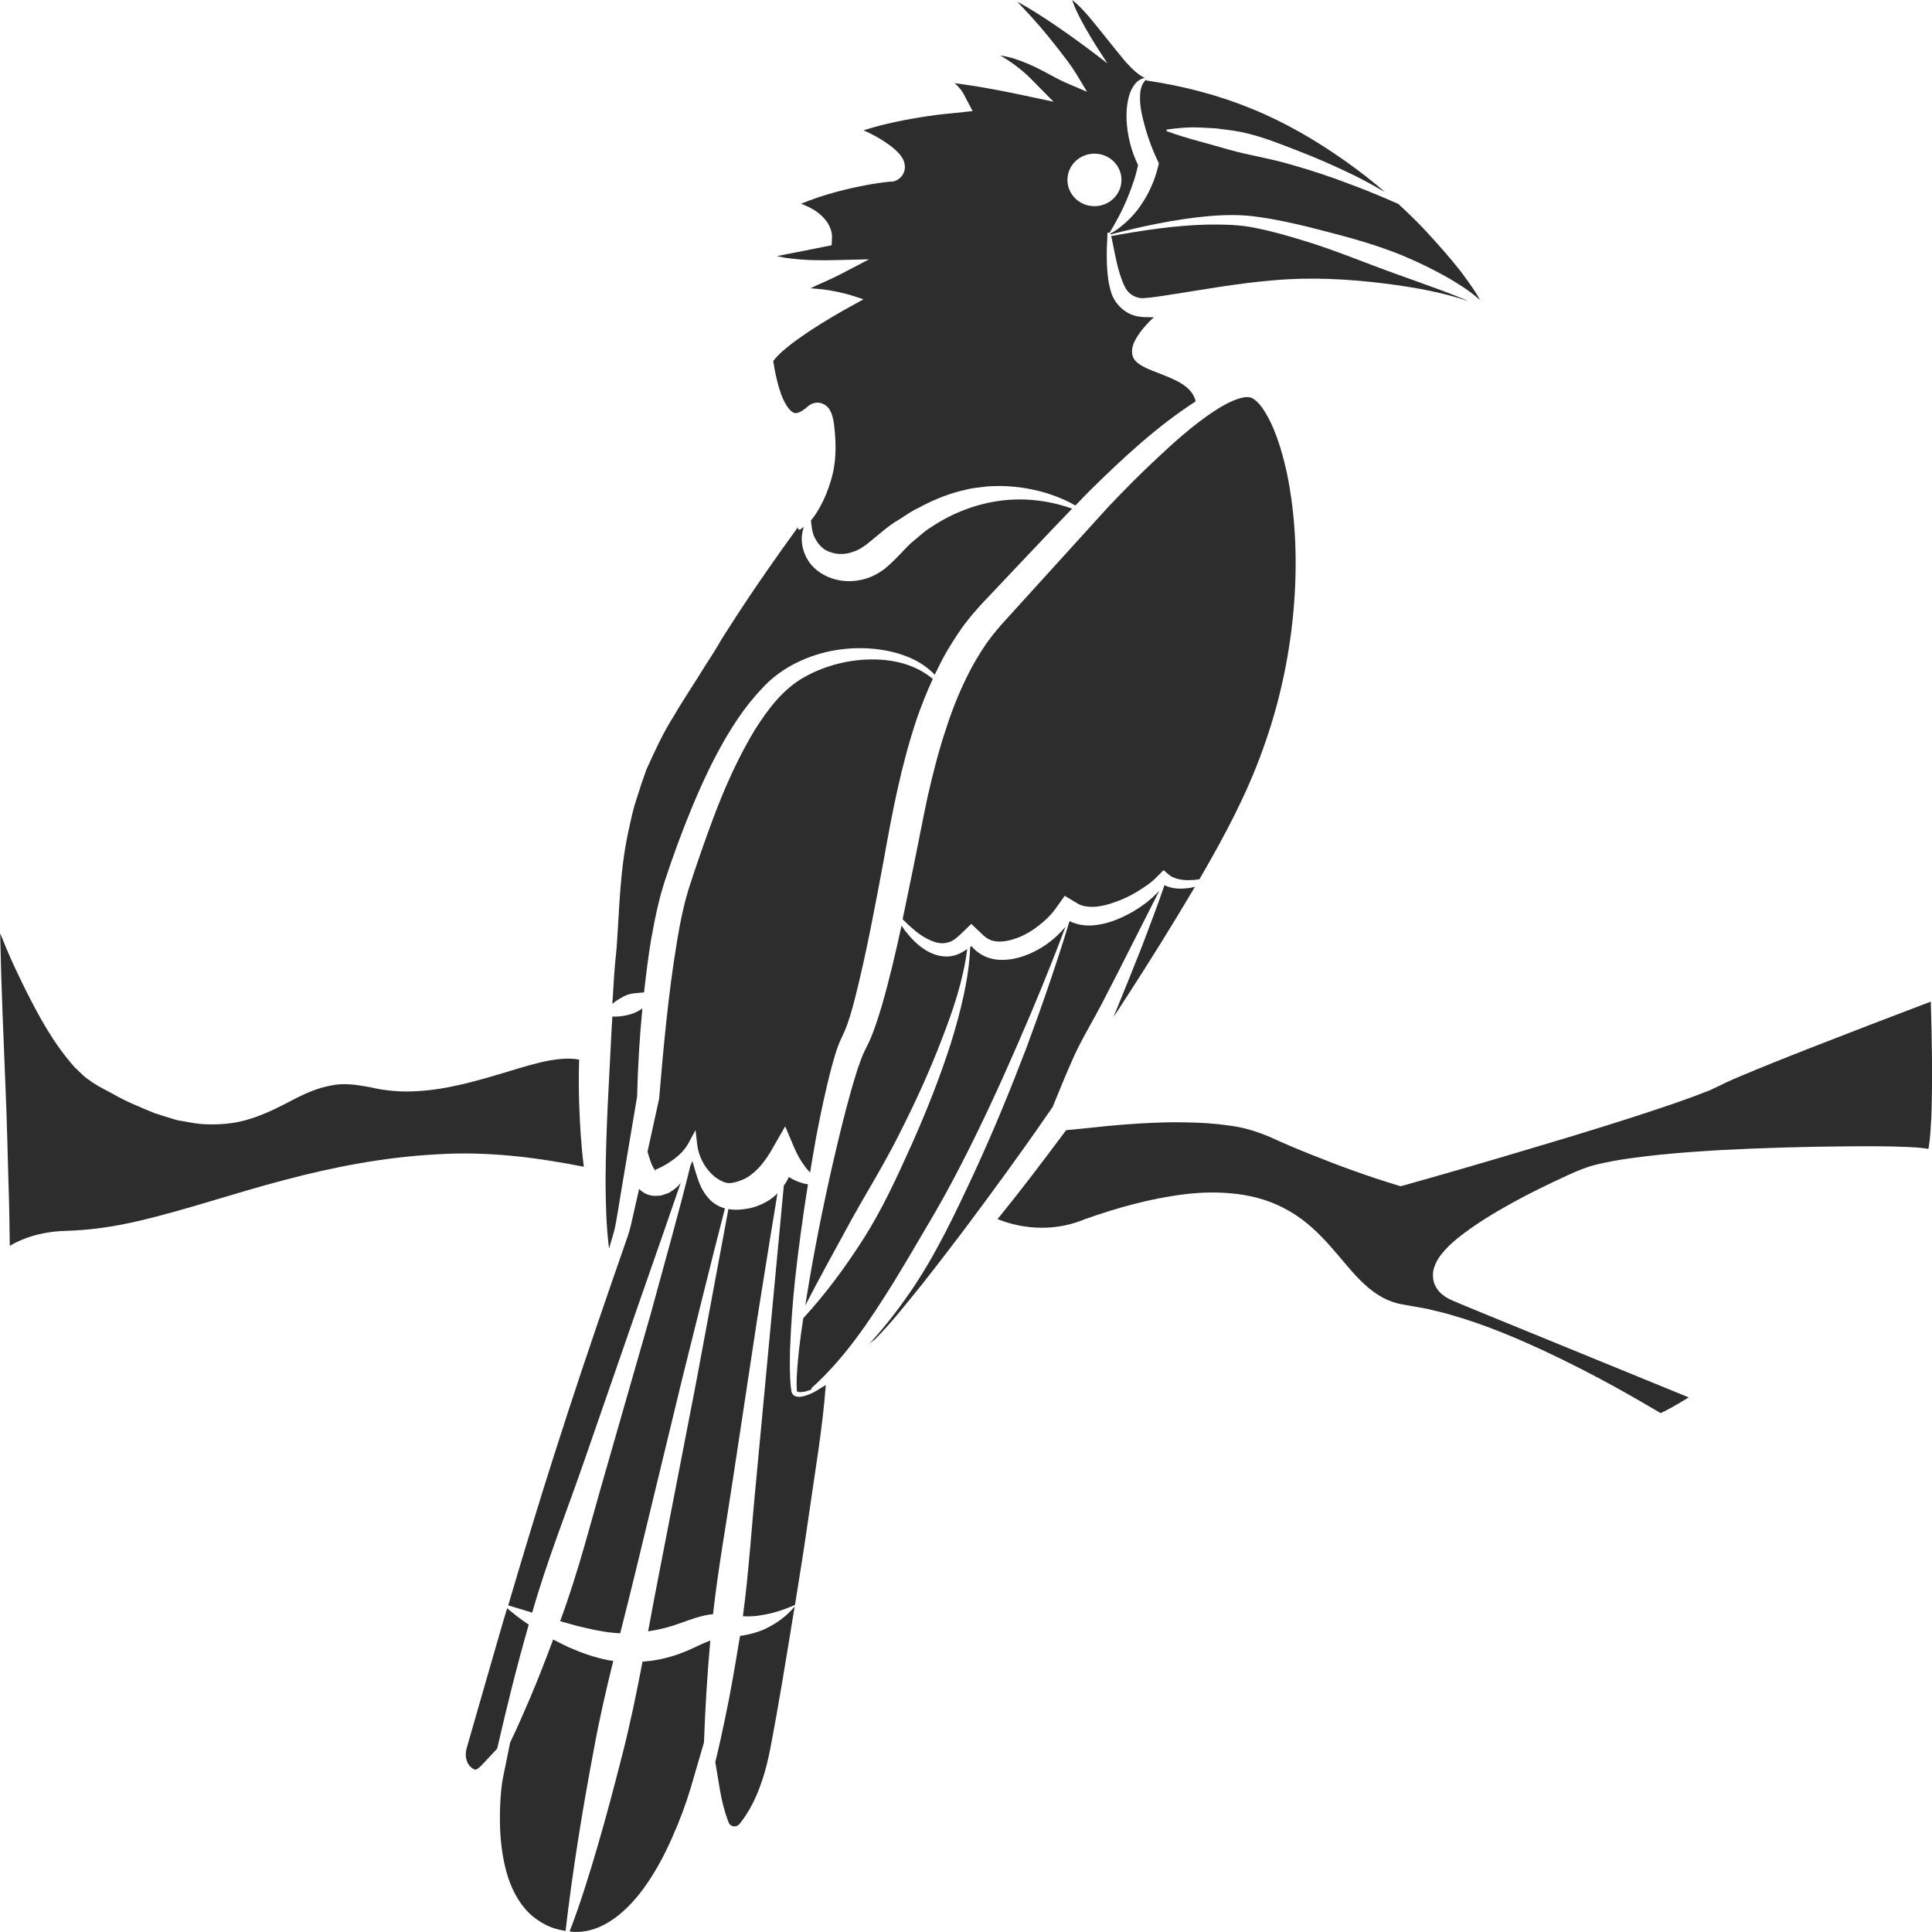 <?xml version="1.0" encoding="utf-8"?>
<!-- Generator: Adobe Illustrator 24.1.2, SVG Export Plug-In . SVG Version: 6.00 Build 0)  -->
<svg version="1.1" id="Layer_1" xmlns="http://www.w3.org/2000/svg" xmlns:xlink="http://www.w3.org/1999/xlink" x="0px" y="0px"
	 viewBox="0 0 128 128" style="enable-background:new 0 0 128 128;" xml:space="preserve">
<style type="text/css">
	.st0{fill:#2D2D2D;}
</style>
<g>
	<path class="st0" d="M79.56,58.09c1.57-2.71,3.04-5.46,4.09-8.4c1.07-2.93,1.75-6.01,2.04-9.13c0.28-3.11,0.19-6.28-0.45-9.32
		c-0.34-1.49-0.8-3.04-1.61-4.22c-0.2-0.28-0.45-0.53-0.67-0.64c-0.18-0.1-0.47-0.09-0.79,0c-0.64,0.18-1.3,0.57-1.91,0.98
		c-1.25,0.85-2.41,1.88-3.54,2.94c-1.13,1.05-2.23,2.16-3.3,3.29l-6.32,6.96l-0.79,0.87c-0.23,0.29-0.48,0.55-0.69,0.85
		c-0.45,0.58-0.83,1.22-1.2,1.87c-0.71,1.32-1.29,2.72-1.75,4.17c-0.49,1.45-0.86,2.94-1.21,4.46c-0.32,1.49-0.61,3.06-0.93,4.6
		c-0.24,1.18-0.48,2.35-0.73,3.53c0.19,0.2,0.39,0.38,0.59,0.56c0.4,0.36,0.83,0.66,1.26,0.84c0.42,0.2,0.83,0.24,1.15,0.14
		c0.33-0.07,0.63-0.34,0.93-0.63l0.62-0.6l0.77,0.73c0.29,0.28,0.59,0.42,1.01,0.44c0.4,0.02,0.88-0.09,1.35-0.27
		c0.47-0.19,0.93-0.46,1.34-0.79c0.42-0.32,0.8-0.69,1.1-1.1l0.62-0.87l0.87,0.52c0.25,0.15,0.61,0.22,1.06,0.21
		c0.44-0.02,0.94-0.14,1.42-0.32c0.49-0.17,0.98-0.4,1.44-0.68c0.45-0.28,0.92-0.58,1.27-0.94l0.49-0.49l0.36,0.31
		c0.26,0.23,0.84,0.38,1.39,0.35c0.21,0,0.42-0.02,0.63-0.06C79.49,58.21,79.53,58.15,79.56,58.09z"/>
	<path class="st0" d="M127.92,66.36c-2.74,1.04-5.48,2.09-8.21,3.16c-1.45,0.57-2.91,1.15-4.33,1.75c-0.36,0.15-0.71,0.3-1.05,0.46
		c-0.18,0.08-0.31,0.16-0.47,0.23l-0.62,0.29c-0.76,0.3-1.5,0.57-2.25,0.83c-2.97,1.02-5.96,1.94-8.96,2.83c-3,0.9-6,1.78-9.01,2.62
		l-0.23,0.06l-0.2-0.06c-1.94-0.59-3.82-1.27-5.68-2.02c-0.93-0.37-1.86-0.76-2.77-1.18c-0.87-0.37-1.74-0.64-2.71-0.76
		c-0.95-0.14-1.93-0.2-2.91-0.21c-0.98-0.03-1.97,0.02-2.95,0.07c-0.99,0.06-1.97,0.14-2.96,0.25l-1.48,0.15
		c-0.17,0.01-0.34,0.03-0.5,0.05c-1.48,1.99-2.98,3.97-4.54,5.89c1.85,0.74,3.94,0.78,5.77,0.01c2.14-0.76,4.34-1.38,6.64-1.66
		c1.15-0.14,2.33-0.16,3.51-0.01c1.18,0.15,2.37,0.51,3.43,1.14c1.07,0.61,1.96,1.48,2.73,2.35c0.77,0.87,1.45,1.77,2.21,2.47
		c0.75,0.7,1.58,1.19,2.53,1.35l1.68,0.3c0.56,0.15,1.14,0.26,1.7,0.44c2.23,0.65,4.35,1.55,6.42,2.53
		c2.06,0.98,4.08,2.05,6.04,3.19l1.27,0.74c0.02-0.01,0.03-0.01,0.05-0.02c0.21-0.1,0.44-0.22,0.68-0.35
		c0.38-0.21,0.76-0.44,1.13-0.67l-13.3-5.44l-1.89-0.78l-0.47-0.2c-0.18-0.08-0.41-0.19-0.63-0.37c-0.22-0.16-0.46-0.45-0.58-0.8
		c-0.11-0.36-0.09-0.76,0.01-1.02c0.18-0.55,0.47-0.87,0.73-1.17c0.27-0.3,0.55-0.54,0.84-0.78c0.57-0.46,1.16-0.86,1.75-1.24
		c1.19-0.75,2.4-1.41,3.64-2.02c0.62-0.31,1.24-0.6,1.87-0.89c0.59-0.28,1.34-0.59,2.03-0.74c1.38-0.33,2.75-0.48,4.12-0.63
		c1.37-0.14,2.73-0.23,4.1-0.31c2.73-0.14,5.46-0.22,8.19-0.24c1.37-0.01,2.73-0.02,4.1,0.04c0.34,0.02,0.69,0.03,1.04,0.08
		c0.09,0.01,0.18,0.02,0.28,0.04c0.02,0.01,0.04,0.01,0.05,0.01c0.01-0.05,0.02-0.1,0.03-0.15c0.1-0.64,0.13-1.33,0.17-2.01
		C128.04,71.45,128,68.9,127.92,66.36z"/>
	<path class="st0" d="M41.51,65.93c0.21-0.08,0.42-0.12,0.71-0.14c0.13-0.01,0.28-0.03,0.45-0.04c0.13-1.15,0.27-2.31,0.46-3.47
		c0.16-0.87,0.32-1.73,0.54-2.6c0.1-0.43,0.24-0.87,0.37-1.3l0.42-1.24c0.57-1.64,1.2-3.27,1.91-4.87c0.71-1.6,1.52-3.18,2.51-4.65
		c0.5-0.74,1.06-1.44,1.69-2.1c0.62-0.66,1.41-1.23,2.22-1.62c1.64-0.81,3.47-1.09,5.24-0.9c0.88,0.1,1.76,0.32,2.56,0.72
		c0.5,0.25,0.95,0.58,1.34,0.98c0.25-0.52,0.5-1.03,0.79-1.53c0.43-0.71,0.86-1.42,1.39-2.07c0.25-0.34,0.54-0.64,0.81-0.96
		l0.81-0.86c1.77-1.86,3.51-3.73,5.3-5.58c-1.48-0.53-3.06-0.72-4.57-0.55c-1.74,0.2-3.39,0.84-4.82,1.81
		c-0.37,0.22-0.69,0.53-1.02,0.8c-0.34,0.26-0.64,0.59-0.94,0.91c-0.31,0.32-0.56,0.59-1.06,1.01c-0.47,0.35-1,0.63-1.59,0.74
		c-1.16,0.26-2.49-0.08-3.29-1.01c-0.39-0.47-0.6-1.06-0.62-1.61c-0.02-0.32,0.05-0.62,0.14-0.9c-0.08,0.06-0.15,0.12-0.24,0.18
		c-0.05,0.03-0.11,0.01-0.14-0.04c-0.01-0.02-0.02-0.04-0.01-0.07l0-0.02c0-0.01,0-0.02,0-0.03c-1.37,1.89-2.7,3.78-3.96,5.71
		l-1.08,1.68c-0.33,0.58-0.68,1.14-1.05,1.7c-0.69,1.14-1.45,2.24-2.12,3.4c-0.73,1.13-1.28,2.36-1.84,3.59
		c-0.23,0.63-0.44,1.27-0.64,1.91c-0.22,0.64-0.36,1.3-0.5,1.96c-0.61,2.63-0.64,5.33-0.83,7.97l0,0l-0.01,0.08
		c-0.13,1.18-0.2,2.39-0.27,3.59c0.09-0.07,0.17-0.14,0.25-0.2C41.1,66.13,41.3,66.02,41.51,65.93z"/>
	<path class="st0" d="M61.45,81.18c0.76-1.27,1.48-2.58,2.16-3.9c1.37-2.65,2.62-5.36,3.81-8.1c1.12-2.56,2.19-5.16,3.17-7.78
		c-0.71,0.86-1.64,1.53-2.68,1.91c-0.61,0.22-1.27,0.34-1.93,0.26c-0.62-0.08-1.22-0.4-1.62-0.89c-0.03,0.02-0.06,0.04-0.08,0.06
		c-0.09,2.16-0.64,4.28-1.27,6.34c-0.73,2.28-1.61,4.5-2.58,6.68c-0.98,2.18-1.97,4.36-3.26,6.37c-1.18,1.84-2.47,3.6-3.95,5.2
		c-0.11,0.72-0.21,1.43-0.29,2.15c-0.08,0.78-0.16,1.56-0.15,2.33l0.01,0.29c0.01,0.08,0,0.07,0.05,0.1c0.11,0.05,0.31,0.03,0.48,0
		c0.16-0.04,0.31-0.09,0.46-0.15c-0.01-0.01-0.02-0.01-0.02-0.02c-0.01-0.03-0.01-0.06,0.02-0.08c2.22-2,3.85-4.47,5.41-6.97
		C59.95,83.74,60.7,82.46,61.45,81.18z"/>
	<path class="st0" d="M77.15,58.65c-0.47,1.37-0.99,2.72-1.5,4.07c-0.54,1.37-1.09,2.73-1.65,4.1c-0.08,0.18-0.15,0.37-0.23,0.56
		c0.29-0.44,0.58-0.87,0.86-1.31c1.56-2.41,3.08-4.85,4.54-7.32c-0.08,0.02-0.17,0.05-0.25,0.06
		C78.33,58.91,77.71,58.92,77.15,58.65z"/>
	<path class="st0" d="M91.79,18.79c1.85,0.24,3.71,0.55,5.49,1.16c-0.06-0.02-0.11-0.05-0.17-0.08c-0.5-0.21-1.01-0.41-1.52-0.6
		c-1.02-0.38-2.05-0.74-3.07-1.11c-2.05-0.73-4.07-1.59-6.16-2.22c-1.04-0.32-2.09-0.62-3.15-0.83c-1.05-0.23-2.12-0.24-3.21-0.23
		c-2.13,0.05-4.24,0.37-6.38,0.76c0.03,0.11,0.04,0.2,0.07,0.32l0.09,0.45c0.06,0.3,0.12,0.6,0.19,0.9c0.13,0.59,0.3,1.17,0.54,1.66
		c0.21,0.46,0.59,0.7,1,0.77c0.1,0.02,0.2,0.02,0.3,0.01l0.43-0.04c0.29-0.03,0.58-0.08,0.88-0.12c2.37-0.36,4.8-0.82,7.26-1.02
		C86.83,18.35,89.33,18.48,91.79,18.79z"/>
	<path class="st0" d="M54.33,28.12c0.07-0.03,0.09-0.06,0.07-0.04L54.33,28.12z"/>
	<path class="st0" d="M54.33,91.76c-0.02,0.01-0.04,0.03-0.07,0.04c0.02-0.01,0.03-0.02,0.05-0.03
		C54.32,91.77,54.32,91.77,54.33,91.76z"/>
	<path class="st0" d="M53.64,21.93c-0.49,0.33-0.98,0.67-1.44,1.04c-0.23,0.19-0.46,0.38-0.66,0.59c-0.11,0.12-0.23,0.24-0.32,0.38
		c0.01,0.01,0.02,0.03,0.02,0.05l0,0c0.09,0.58,0.21,1.16,0.37,1.7c0.16,0.54,0.39,1.08,0.69,1.43c0.15,0.17,0.3,0.26,0.41,0.25
		c0.11,0,0.24-0.04,0.42-0.15c0.09-0.05,0.17-0.12,0.27-0.19l0.14-0.12c0.09-0.06,0.3-0.26,0.71-0.23c0.2,0.02,0.41,0.13,0.52,0.23
		c0.12,0.11,0.18,0.2,0.22,0.28c0.09,0.16,0.13,0.28,0.16,0.39c0.06,0.21,0.09,0.39,0.11,0.57c0.16,1.34,0.15,2.56-0.23,3.75
		c-0.18,0.59-0.41,1.17-0.72,1.72c-0.17,0.29-0.35,0.59-0.58,0.86c0.04,0.43,0.08,0.84,0.26,1.16c0.17,0.35,0.41,0.61,0.68,0.79
		c0.57,0.32,1.27,0.36,1.87,0.12c0.31-0.09,0.59-0.28,0.86-0.47l1.01-0.83c0.38-0.31,0.76-0.61,1.19-0.85
		c0.42-0.26,0.8-0.55,1.25-0.75c0.86-0.47,1.76-0.85,2.7-1.1l0.71-0.17c0.24-0.05,0.48-0.07,0.72-0.1c0.48-0.08,0.96-0.08,1.44-0.08
		c1.7,0.05,3.38,0.47,4.83,1.29c0.33-0.34,0.66-0.69,1-1.03c2.16-2.12,4.37-4.19,6.97-5.87c-0.25-1.02-1.36-1.44-2.44-1.86
		c-0.57-0.22-1.12-0.43-1.46-0.73c-0.19-0.16-0.39-0.46-0.3-0.95c0.13-0.67,0.82-1.47,1.42-2.03c-0.05,0-0.1,0-0.15,0l-0.49-0.01
		c-0.2-0.01-0.41-0.04-0.6-0.09c-0.79-0.21-1.41-0.9-1.6-1.61c-0.2-0.66-0.24-1.3-0.27-1.93c-0.01-0.32,0-0.63,0-0.94l0.04-0.88
		l0-0.08c0-0.05,0.04-0.08,0.08-0.08c0.02,0,0.04,0.02,0.05,0.04c0.47-0.77,0.87-1.53,1.19-2.3c0.16-0.4,0.31-0.79,0.44-1.19
		c0.11-0.33,0.19-0.67,0.27-1.01c-0.45-0.93-0.7-1.92-0.76-2.94c-0.02-0.55,0.01-1.12,0.17-1.67c0.08-0.27,0.21-0.55,0.4-0.78
		c0.17-0.21,0.41-0.35,0.65-0.39c0,0,0,0,0,0c-0.23-0.08-0.43-0.25-0.62-0.4c-0.24-0.21-0.46-0.44-0.68-0.68
		C74.16,3.6,73.76,3.1,73.36,2.6c-0.4-0.5-0.8-1-1.21-1.49C71.8,0.71,71.44,0.3,71.03,0c0.18,0.54,0.45,1.07,0.73,1.58
		c0.33,0.6,0.68,1.19,1.06,1.77l0.55,0.85l-0.81-0.62c-1.05-0.8-2.13-1.57-3.23-2.3c-0.55-0.36-1.11-0.71-1.68-1.03
		c-0.08-0.05-0.17-0.08-0.26-0.13c0.07,0.07,0.15,0.14,0.22,0.22c0.45,0.47,0.89,0.95,1.31,1.44c0.42,0.49,0.83,1,1.23,1.51
		c0.4,0.53,0.78,0.99,1.17,1.63l0.7,1.16l-1.27-0.54c-0.64-0.27-1.2-0.61-1.77-0.9c-0.56-0.29-1.13-0.54-1.71-0.73
		c-0.33-0.11-0.66-0.18-1-0.24c0.33,0.2,0.66,0.41,0.97,0.64c0.36,0.27,0.68,0.53,1.03,0.88l1.53,1.55l-2.16-0.46
		c-1.32-0.28-2.67-0.53-4.01-0.72c-0.13-0.02-0.26-0.03-0.39-0.05c0.04,0.04,0.08,0.07,0.13,0.11c0.08,0.08,0.15,0.16,0.23,0.25
		c0.08,0.11,0.13,0.15,0.25,0.37l0.59,1.12L63.12,7.5c-0.71,0.06-1.47,0.16-2.2,0.28c-0.73,0.12-1.46,0.26-2.18,0.43
		c-0.52,0.12-1.03,0.27-1.53,0.42c0.29,0.13,0.57,0.27,0.84,0.42c0.29,0.16,0.57,0.34,0.85,0.54c0.14,0.1,0.28,0.21,0.42,0.34
		c0.15,0.15,0.28,0.24,0.48,0.57c0.05,0.1,0.12,0.2,0.15,0.51c0,0.09,0,0.18-0.02,0.26c-0.02,0.1-0.07,0.23-0.14,0.33
		c-0.07,0.11-0.14,0.17-0.21,0.23c-0.07,0.06-0.18,0.12-0.23,0.14c-0.09,0.04-0.25,0.07-0.29,0.07L59,12.03l-0.1,0.01l-0.42,0.05
		c-0.28,0.04-0.56,0.08-0.85,0.13c-1.56,0.28-3.11,0.68-4.56,1.28c0.05,0.02,0.09,0.03,0.14,0.05c0.39,0.16,0.79,0.36,1.15,0.68
		c0.18,0.15,0.35,0.35,0.5,0.58c0.07,0.12,0.13,0.25,0.18,0.39c0.02,0.07,0.04,0.15,0.06,0.23c0.01,0.09,0.03,0.14,0.02,0.31
		l-0.02,0.51l-0.51,0.1l-3.12,0.62c0.29,0.06,0.57,0.12,0.87,0.15c1.02,0.13,2.08,0.14,3.15,0.11l2.09-0.05l-1.84,0.96
		c-0.56,0.29-1.12,0.54-1.67,0.78c-0.13,0.06-0.25,0.12-0.37,0.18c0.27,0.02,0.54,0.04,0.81,0.07c0.73,0.1,1.43,0.24,2.15,0.48
		l0.55,0.18l-0.51,0.28C55.65,20.68,54.63,21.28,53.64,21.93z M72.51,10.18c0.99,0,1.79,0.78,1.79,1.74c0,0.96-0.8,1.74-1.79,1.74
		c-0.99,0-1.79-0.78-1.79-1.74C70.72,10.96,71.52,10.18,72.51,10.18z"/>
	<path class="st0" d="M75.72,7.86c0.22,0.94,0.55,1.88,0.95,2.73l0.11,0.23l-0.05,0.21c-0.12,0.46-0.26,0.92-0.47,1.36
		c-0.19,0.44-0.43,0.85-0.7,1.24c-0.26,0.39-0.58,0.74-0.92,1.06c-0.33,0.3-0.68,0.58-1.08,0.79c0.01,0.02,0.01,0.03,0.02,0.05
		c2.07-0.53,4.22-1,6.39-1.2c1.1-0.1,2.25-0.13,3.37,0.04c1.11,0.15,2.2,0.39,3.28,0.65c2.15,0.55,4.31,1.08,6.37,1.94
		c1.03,0.43,2.03,0.92,3.01,1.48c0.71,0.42,1.43,0.87,2.05,1.44c-0.07-0.13-0.14-0.27-0.22-0.4c-0.32-0.5-0.67-0.99-1.03-1.47
		c-0.74-0.95-1.54-1.84-2.35-2.72c-0.58-0.62-1.19-1.21-1.81-1.78c-1.05-0.46-2.09-0.9-3.15-1.29c-1.32-0.51-2.66-0.95-4.01-1.33
		c-1.35-0.4-2.74-0.6-4.08-0.98c-1.34-0.4-2.7-0.71-4.08-1.21l0,0c-0.03-0.01-0.05-0.05-0.04-0.08c0.01-0.02,0.03-0.04,0.05-0.04
		c0.72-0.1,1.45-0.17,2.18-0.13c0.36,0.01,0.72,0.04,1.09,0.06l1.08,0.14c1.43,0.21,2.79,0.75,4.13,1.27
		c1.34,0.51,2.66,1.09,3.95,1.72c0.68,0.34,1.35,0.71,2.01,1.09c-0.86-0.74-1.75-1.43-2.67-2.08c-1.93-1.36-3.97-2.55-6.16-3.44
		c-2.19-0.9-4.51-1.51-6.95-1.87c-0.03-0.01-0.06-0.03-0.07-0.06c-0.34,0.34-0.39,0.78-0.39,1.2C75.52,6.91,75.6,7.39,75.72,7.86z"
		/>
	<path class="st0" d="M69.74,73.34c0.42-1.04,0.84-2.06,1.29-3.08c0.58-1.34,1.36-2.58,2.03-3.88c0.68-1.3,1.34-2.61,2-3.92
		l1.75-3.45c-0.29,0.31-0.6,0.59-0.94,0.85c-0.48,0.36-1,0.67-1.55,0.92c-0.55,0.25-1.13,0.44-1.74,0.51
		c-0.57,0.07-1.17,0.01-1.71-0.26c-0.01,0.01-0.02,0.02-0.02,0.03c-0.86,2.82-1.82,5.6-2.85,8.37c-1.07,2.8-2.21,5.58-3.48,8.32
		c-1.27,2.72-2.56,5.47-4.29,7.96c-0.81,1.16-1.67,2.28-2.64,3.32c0.14-0.11,0.26-0.22,0.41-0.32l-0.03,0.02
		c1.08-1.07,2.05-2.33,3.03-3.53c0.97-1.22,1.92-2.47,2.87-3.72c1.88-2.51,3.73-5.04,5.51-7.62C69.51,73.68,69.62,73.51,69.74,73.34
		z"/>
	<path class="st0" d="M56.05,81.47c1.11-2.07,2.38-4.06,3.44-6.16c1.07-2.1,2.06-4.24,2.9-6.44c0.75-1.93,1.43-3.92,1.69-5.99
		c-0.35,0.24-0.73,0.44-1.17,0.48c-0.58,0.06-1.16-0.14-1.63-0.44c-0.48-0.31-0.88-0.71-1.23-1.15c-0.12-0.14-0.22-0.3-0.32-0.45
		c-0.39,1.79-0.8,3.57-1.32,5.36c-0.24,0.78-0.47,1.54-0.83,2.35c-0.23,0.48-0.35,0.67-0.48,1.02c-0.13,0.34-0.26,0.69-0.37,1.06
		c-0.46,1.46-0.84,2.98-1.21,4.51c-0.73,3.05-1.37,6.13-1.9,9.22c-0.09,0.55-0.18,1.1-0.27,1.65
		C54.23,84.79,55.14,83.13,56.05,81.47z"/>
	<path class="st0" d="M48.54,78.36c0.07-0.01,0.25-0.05,0.39-0.1c0.14-0.05,0.27-0.1,0.4-0.16c0.25-0.12,0.45-0.28,0.65-0.45
		c0.39-0.34,0.78-0.84,1.13-1.44l0.91-1.59l0.61,1.44c0.17,0.39,0.38,0.79,0.65,1.15c0.11,0.17,0.25,0.32,0.39,0.47
		c0.13-0.8,0.27-1.6,0.41-2.39c0.3-1.56,0.62-3.11,1.04-4.68c0.11-0.39,0.22-0.79,0.36-1.19c0.13-0.39,0.39-0.89,0.49-1.13
		c0.27-0.64,0.48-1.39,0.67-2.13c0.76-2.99,1.33-6.09,1.91-9.18c0.55-3.09,1.15-6.26,2.18-9.33c0.31-0.9,0.67-1.8,1.07-2.67
		c-0.42-0.35-0.9-0.63-1.4-0.83c-0.77-0.31-1.59-0.44-2.41-0.46c-1.64-0.03-3.3,0.38-4.7,1.17c-1.4,0.78-2.4,2.1-3.29,3.51
		c-0.86,1.43-1.59,2.95-2.23,4.52c-0.64,1.57-1.2,3.18-1.75,4.8l-0.4,1.22c-0.11,0.39-0.23,0.78-0.32,1.19
		c-0.2,0.81-0.34,1.64-0.48,2.48c-0.55,3.35-0.86,6.78-1.15,10.19l-0.01,0.08l-0.01,0.03L42.9,76.3c0.06,0.21,0.12,0.42,0.19,0.61
		c0.08,0.25,0.2,0.49,0.29,0.59c0.02,0.03,0.04,0.06,0.06,0.05c0.01,0,0.02,0.02,0.02,0c0-0.02-0.02-0.01-0.03-0.03
		c-0.01-0.02-0.05,0-0.02-0.02c0.02,0,0.57-0.23,0.99-0.53c0.45-0.29,0.93-0.71,1.2-1.21l0.48-0.89l0.11,0.95
		c0.08,0.72,0.44,1.45,0.94,1.94c0.24,0.25,0.53,0.43,0.77,0.53C48.16,78.4,48.34,78.4,48.54,78.36z"/>
	<path class="st0" d="M40.57,108.17c0.18,0.02,0.35,0.03,0.52,0.04c0.38-1.5,0.76-3.01,1.12-4.51l2.95-12.2
		c0.96-3.82,1.88-7.62,2.87-11.44c-0.39-0.11-0.74-0.31-0.99-0.57c-0.36-0.37-0.59-0.79-0.74-1.19c-0.17-0.48-0.3-0.93-0.43-1.38
		c-0.05,0.12-0.1,0.25-0.15,0.37l-0.01,0.06L45.55,78l-0.33,1.29l-0.69,2.58l-1.41,5.15l-2.94,10.25
		c-0.99,3.39-1.84,6.83-3.07,10.14c0.36,0.1,0.72,0.2,1.08,0.3C38.99,107.91,39.79,108.09,40.57,108.17z"/>
	<path class="st0" d="M43.95,81.69l0.87-2.52l0.28-0.8c-0.11,0.14-0.23,0.27-0.38,0.38c-0.07,0.06-0.16,0.12-0.25,0.18
		c-0.08,0.06-0.18,0.12-0.3,0.15c-0.12,0.04-0.23,0.08-0.35,0.12c-0.13,0.02-0.29,0.03-0.43,0.03c-0.29,0-0.66-0.12-0.9-0.33
		c-0.06-0.04-0.1-0.09-0.15-0.13l-0.02,0.1l-0.34,1.5c-0.12,0.5-0.2,0.98-0.39,1.53l-1.01,2.91c-1.34,3.87-2.65,7.76-3.89,11.66
		c-1.05,3.28-2.04,6.58-3.02,9.89c0.53,0.16,1.06,0.32,1.59,0.48c0.97-3.41,2.29-6.71,3.45-10.06l3.49-10.07L43.95,81.69z"/>
	<path class="st0" d="M40.63,110.04c-0.11-0.02-0.23-0.03-0.33-0.05c-0.93-0.18-1.79-0.49-2.61-0.85c-0.35-0.16-0.7-0.34-1.04-0.52
		c-0.48,1.28-0.97,2.56-1.51,3.83c-0.43,1-0.86,2-1.34,2.99l-0.46,2.26c-0.1,0.47-0.16,1.09-0.19,1.65
		c-0.03,0.57-0.04,1.15-0.02,1.72c0.04,1.14,0.2,2.27,0.53,3.31c0.34,1.03,0.88,1.95,1.63,2.58c0.38,0.31,0.8,0.56,1.26,0.74
		c0.29,0.1,0.61,0.18,0.92,0.23c0.47-4.04,1.12-8.04,1.87-12.01C39.7,113.94,40.15,111.98,40.63,110.04z"/>
	<path class="st0" d="M54.39,91.95c-0.31,0.22-0.65,0.4-1.03,0.52c-0.2,0.05-0.4,0.12-0.67,0.03c-0.14-0.04-0.26-0.23-0.26-0.35
		l-0.04-0.3c-0.08-0.8-0.06-1.6-0.05-2.39c0.06-1.59,0.17-3.17,0.34-4.74c0.23-2.09,0.52-4.18,0.85-6.26
		c-0.05-0.01-0.11-0.01-0.16-0.02c-0.29-0.06-0.56-0.17-0.83-0.3c-0.09-0.05-0.18-0.1-0.27-0.16c-0.1,0.2-0.21,0.39-0.34,0.57
		l-1.83,19.51c-0.3,3.01-0.48,6.03-0.88,9.02c0.38,0.02,0.77,0.01,1.16-0.06c0.76-0.11,1.53-0.35,2.29-0.69
		c0.32-1.96,0.63-3.93,0.91-5.9c0.41-2.89,0.92-5.8,1.13-8.67C54.62,91.81,54.51,91.89,54.39,91.95
		C54.4,91.95,54.4,91.95,54.39,91.95z"/>
	<path class="st0" d="M50.17,87.36l0.84-5.25l0.43-2.62l0.07-0.43c-0.06,0.06-0.12,0.12-0.19,0.18c-0.38,0.33-0.85,0.57-1.32,0.72
		c-0.23,0.08-0.47,0.12-0.71,0.15c-0.24,0.03-0.44,0.05-0.75,0.03c-0.09,0-0.19-0.02-0.28-0.04l-2.16,11.6l-2.39,12.32
		c-0.27,1.35-0.52,2.71-0.77,4.06c0.75-0.11,1.45-0.29,2.21-0.57c0.59-0.21,1.31-0.49,2.09-0.57c0.34-3.04,0.89-6.06,1.34-9.09
		L50.17,87.36z"/>
	<path class="st0" d="M50.67,107.93c-0.43,0.19-0.89,0.33-1.37,0.41c-0.09,0.02-0.18,0.03-0.27,0.04c-0.01,0.08-0.02,0.16-0.04,0.23
		c-0.29,1.75-0.58,3.5-0.95,5.23c-0.2,0.97-0.41,1.93-0.65,2.9l0.31,1.86c0.11,0.64,0.28,1.36,0.51,1.97
		c0.07,0.2,0.08,0.21,0.11,0.26c0.03,0.04,0.07,0.08,0.11,0.11c0.09,0.05,0.22,0.08,0.33,0.05c0.06-0.01,0.1-0.04,0.15-0.07
		c0.02-0.02,0.05-0.04,0.07-0.06c0.02-0.02,0.1-0.13,0.14-0.18c0.2-0.26,0.38-0.54,0.55-0.83c0.33-0.58,0.6-1.22,0.82-1.88
		c0.45-1.32,0.66-2.78,0.94-4.26c0.26-1.47,0.51-2.94,0.75-4.42c0.16-0.95,0.31-1.9,0.47-2.86
		C52.14,107.06,51.45,107.56,50.67,107.93z"/>
	<path class="st0" d="M43.14,110.03c-0.19,0.02-0.38,0.04-0.57,0.06c-0.4,2.09-0.83,4.18-1.36,6.24c-0.52,2.03-1.05,4.05-1.64,6.06
		c-0.55,1.87-1.12,3.73-1.83,5.57c0.08,0.01,0.17,0.03,0.25,0.03c1.94,0.11,3.67-1.41,4.92-3.26c0.63-0.93,1.17-1.95,1.63-3.01
		c0.47-1.04,0.89-2.17,1.21-3.23l0.89-3.05c0.08-2.26,0.22-4.51,0.42-6.75c-0.38,0.14-0.78,0.33-1.23,0.54
		C45.02,109.61,44.07,109.91,43.14,110.03z"/>
	<path class="st0" d="M33.6,106.55c-0.17,0.56-0.34,1.12-0.5,1.69l-1.7,5.9l-0.42,1.47c-0.03,0.11-0.08,0.27-0.09,0.34
		c-0.02,0.08-0.03,0.16-0.03,0.24c-0.01,0.16,0.02,0.33,0.07,0.47c0.09,0.3,0.33,0.51,0.53,0.58c0.07,0.01,0.03,0.01,0.13-0.03
		c0.09-0.04,0.23-0.16,0.36-0.3l0.99-1.06c0.63-2.75,1.31-5.5,2.09-8.21C34.53,107.31,34.06,106.94,33.6,106.55z"/>
	<path class="st0" d="M38.68,77.3c-0.18-1.4-0.26-2.8-0.31-4.21c-0.03-0.96-0.03-1.93,0-2.89c-0.64-0.12-1.32-0.05-1.97,0.06
		c-0.95,0.18-1.88,0.47-2.82,0.76c-1.89,0.56-3.83,1.15-5.91,1.27c-1.04,0.07-2.11-0.01-3.15-0.26c-0.88-0.16-1.76-0.3-2.6-0.11
		c-0.84,0.15-1.66,0.5-2.52,0.95c-0.86,0.45-1.8,0.94-2.84,1.26c-1.04,0.34-2.16,0.41-3.23,0.34c-0.53-0.05-1.05-0.17-1.57-0.25
		c-0.5-0.14-1-0.31-1.49-0.46c-0.95-0.39-1.9-0.77-2.78-1.28c-0.45-0.25-0.88-0.45-1.34-0.75c-0.22-0.17-0.47-0.31-0.66-0.5
		l-0.57-0.55c-1.39-1.57-2.34-3.34-3.24-5.13c-0.44-0.9-0.88-1.8-1.26-2.72c-0.14-0.33-0.27-0.66-0.41-1
		c0.07,3.45,0.22,6.9,0.36,10.34c0.09,2.04,0.13,4.09,0.19,6.13c0.05,1.41,0.07,2.83,0.09,4.24c0.27-0.16,0.55-0.3,0.84-0.42
		c0.9-0.37,1.87-0.54,2.81-0.57c1.62-0.04,3.2-0.27,4.8-0.64c3.2-0.74,6.4-1.86,9.7-2.72c3.3-0.88,6.69-1.53,10.11-1.71
		C32.23,76.26,35.49,76.67,38.68,77.3z"/>
	<path class="st0" d="M40.67,81.63c0.12-0.43,0.19-0.97,0.28-1.46l0.25-1.52l1.01-6c0.05-1.95,0.16-3.9,0.35-5.84
		c-0.18,0.13-0.38,0.24-0.58,0.32c-0.45,0.16-0.93,0.24-1.41,0.22c-0.01,0.21-0.02,0.43-0.04,0.64l-0.26,5.1
		c-0.08,1.7-0.14,3.4-0.15,5.1c0.01,1.51,0.04,3.02,0.23,4.53L40.67,81.63z"/>
</g>
</svg>

